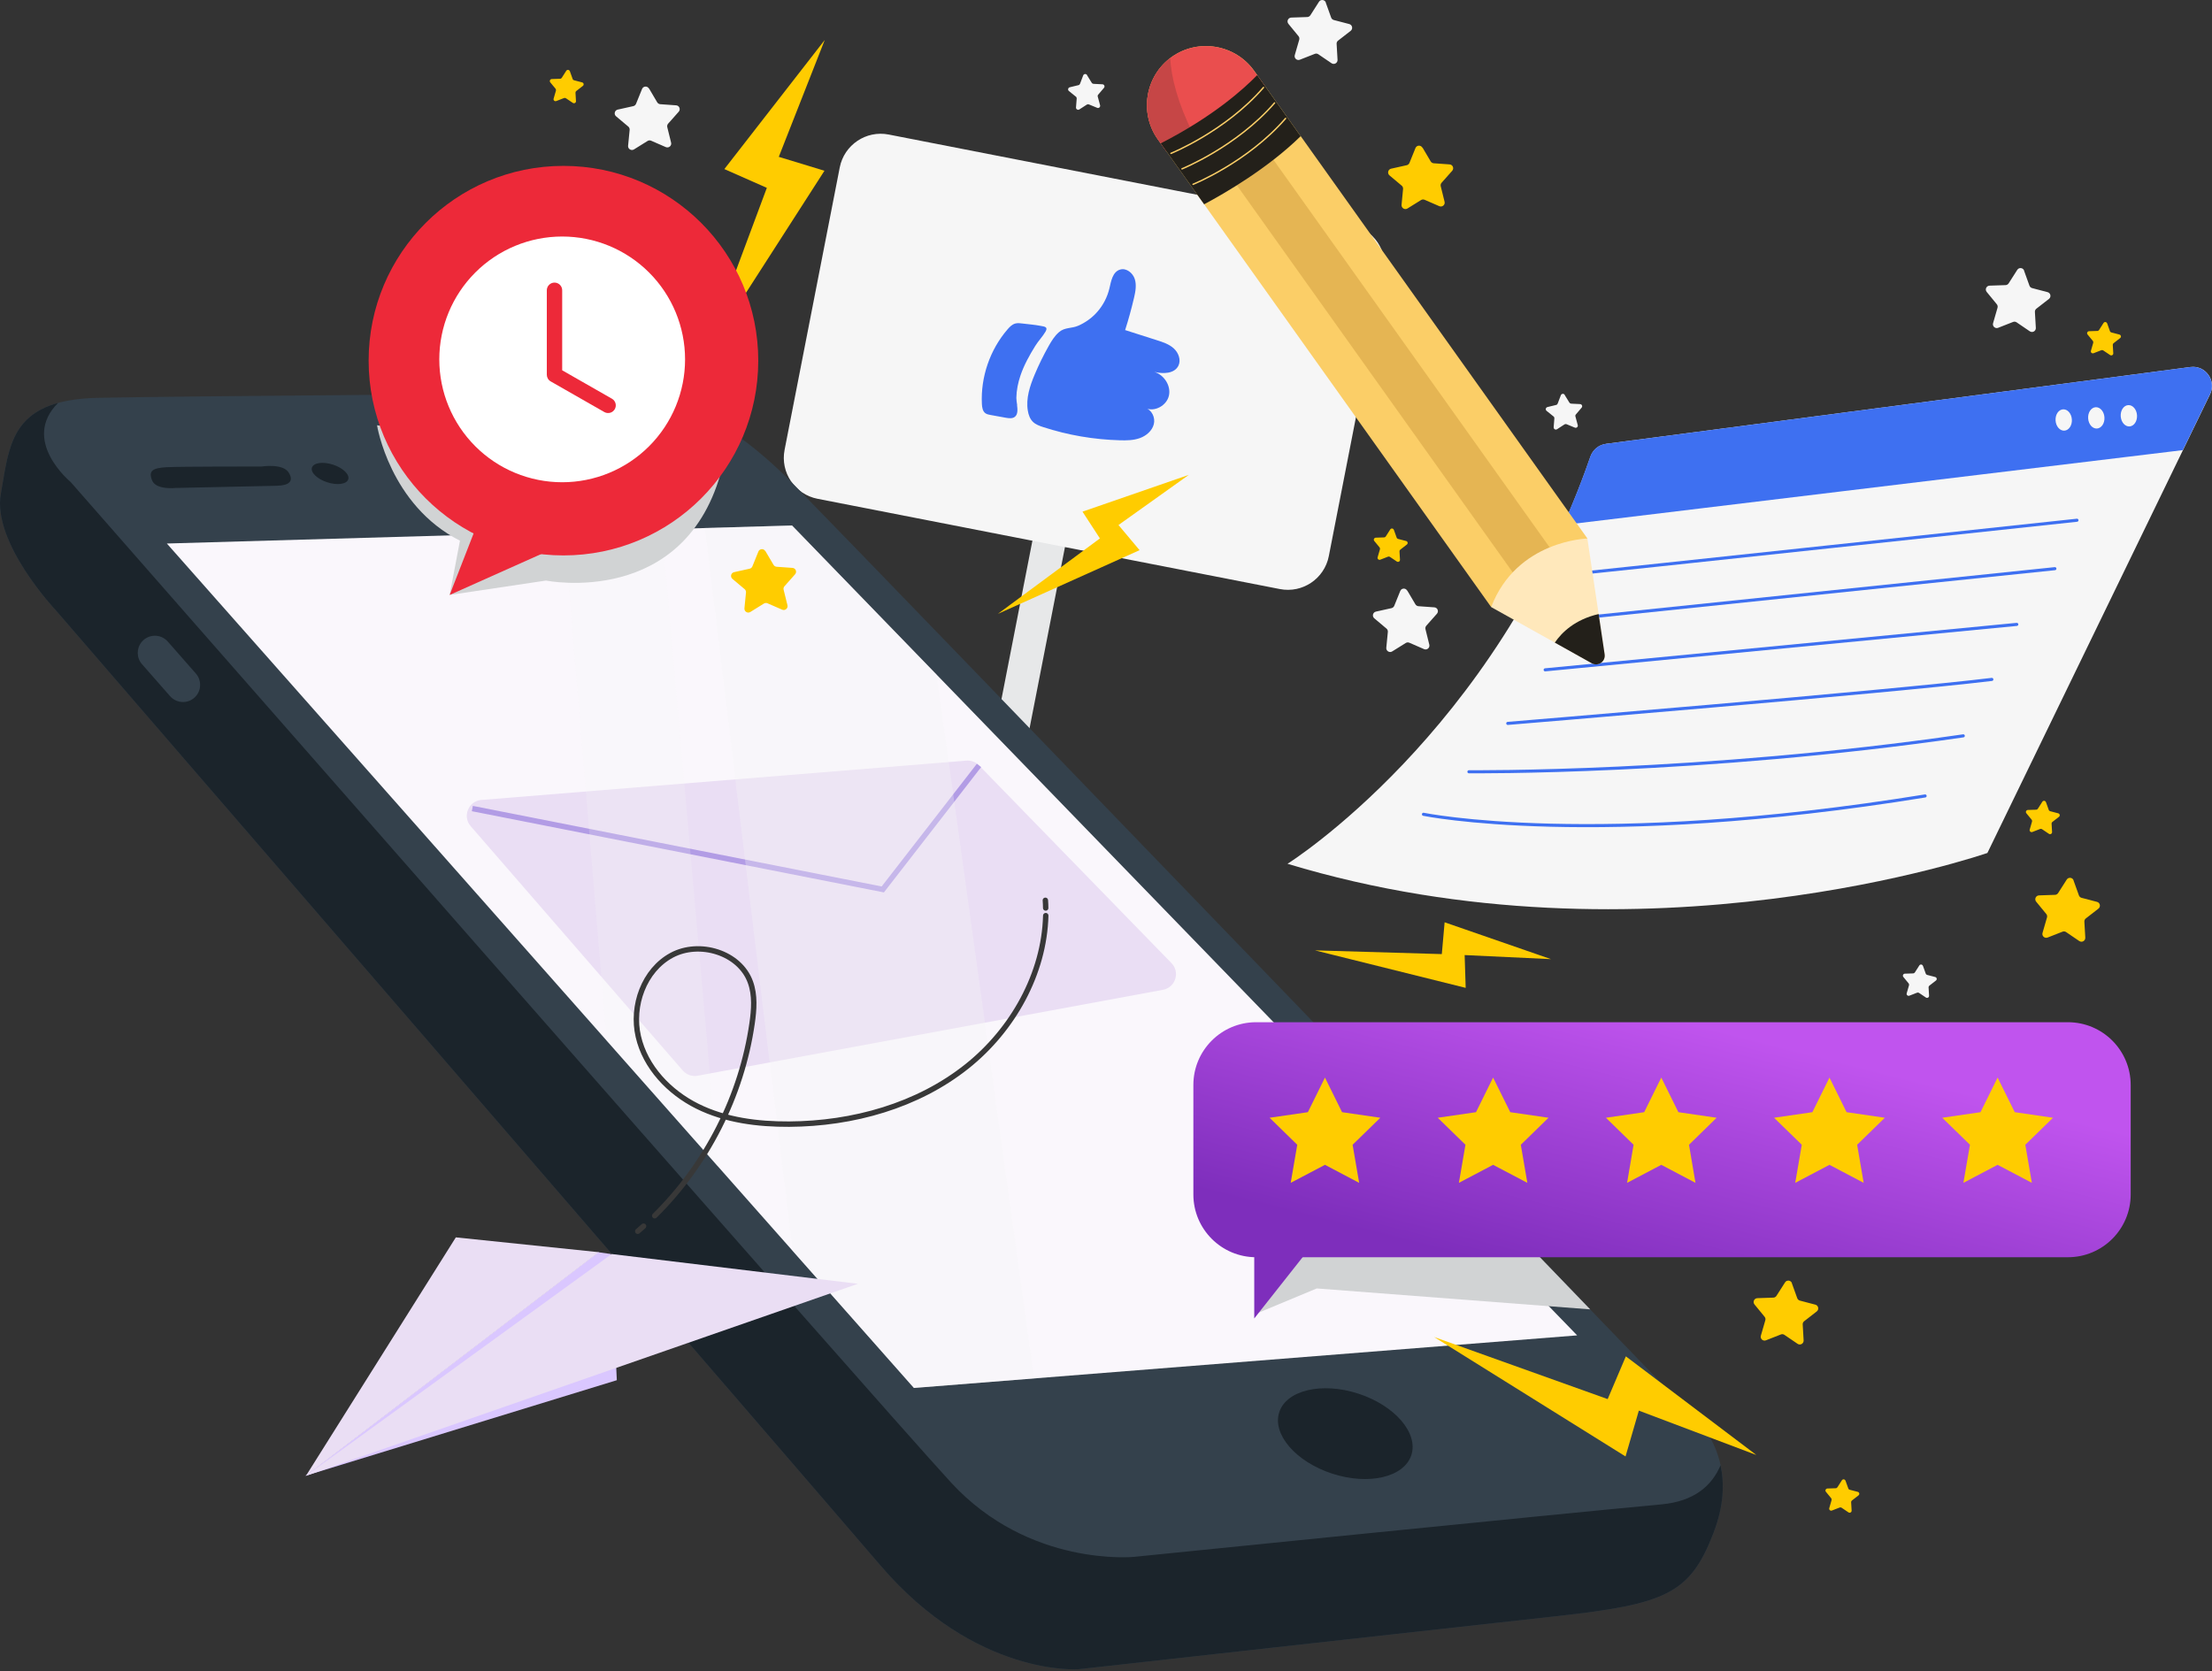 <svg width="262" height="198" viewBox="0 0 262 198" fill="none" xmlns="http://www.w3.org/2000/svg">
<rect x="0" y="0" width="262" height="198" fill="#333333" stroke="none"/>
<path d="M131.518 37.271L127.662 36.518L115.074 100.979L118.93 101.732L131.518 37.271Z" fill="#E7E8E9"/>
<path d="M160.022 26.633L105.26 15.938C102.582 15.415 99.986 17.163 99.463 19.841L92.93 53.296C92.407 55.975 94.154 58.57 96.833 59.093L151.594 69.787C154.273 70.311 156.868 68.563 157.392 65.884L163.925 32.43C164.448 29.751 162.7 27.156 160.022 26.633Z" fill="#F6F6F6"/>
<path d="M129.798 37.13C129.856 37.066 129.913 37.008 129.971 36.944C130.67 36.149 131.163 35.182 131.407 34.156C131.593 33.368 131.766 32.188 132.689 31.932C133.413 31.727 134.176 32.336 134.406 33.054C134.637 33.772 134.49 34.553 134.317 35.291C134.015 36.572 133.669 37.848 133.266 39.104C134.509 39.502 135.752 39.899 137.002 40.297C137.727 40.527 138.477 40.771 139.034 41.284C139.592 41.796 139.912 42.655 139.573 43.335C139.098 44.283 137.759 44.315 136.733 44.059C137.887 44.424 138.72 45.7 138.451 46.879C138.182 48.059 136.74 48.853 135.644 48.341C136.425 48.533 136.861 49.475 136.663 50.257C136.464 51.039 135.778 51.622 135.022 51.898C134.265 52.173 133.439 52.186 132.637 52.161C129.554 52.077 126.484 51.552 123.555 50.597C123.119 50.456 122.67 50.295 122.344 49.975C121.991 49.629 121.818 49.142 121.741 48.655C121.497 47.2 121.985 45.725 122.555 44.367C123.042 43.206 123.6 42.078 124.215 40.982C124.548 40.393 124.914 39.797 125.427 39.354C126.119 38.752 126.914 38.938 127.702 38.592C128.49 38.252 129.208 37.752 129.804 37.13H129.798Z" fill="#3E70F1"/>
<path d="M120.466 48.001C120.536 48.532 120.562 49.097 120.209 49.379C119.921 49.609 119.511 49.558 119.145 49.494C118.536 49.385 117.921 49.27 117.312 49.161C117.107 49.122 116.895 49.084 116.722 48.962C116.389 48.725 116.319 48.263 116.299 47.853C116.145 44.667 117.254 41.437 119.337 39.021C119.587 38.732 119.863 38.444 120.235 38.335C120.517 38.252 120.818 38.29 121.113 38.328C121.818 38.418 122.549 38.469 123.247 38.604C123.709 38.694 124.164 38.713 123.843 39.277C123.497 39.873 122.978 40.399 122.613 40.995C121.927 42.104 121.286 43.251 120.869 44.488C120.581 45.34 120.395 46.238 120.382 47.142C120.382 47.372 120.433 47.68 120.478 48.001H120.466Z" fill="#3E70F1"/>
<path d="M200.176 167.401C200.176 167.401 206.534 172.279 202.977 181.554C200.189 188.822 197.375 190.047 184.325 191.476C170.268 193.021 127.753 197.757 127.753 197.757C127.753 197.757 115.607 198.7 104.275 185.451C92.93 172.202 6.605 72.295 6.605 72.295C6.605 72.295 -0.946 64.315 0.099 58.489C1.144 52.663 1.176 47.362 11.611 47.131C22.039 46.907 72.669 46.561 72.669 46.561C72.669 46.561 81.694 44.817 93.911 57.291C106.134 69.764 200.176 167.401 200.176 167.401Z" fill="#34414C"/>
<path d="M202.977 181.554C200.189 188.822 197.375 190.04 184.325 191.476C170.268 193.02 127.753 197.757 127.753 197.757C127.753 197.757 115.607 198.699 104.275 185.451C92.93 172.202 6.605 72.295 6.605 72.295C6.605 72.295 -0.946 64.315 0.099 58.489C0.958 53.726 1.138 49.31 6.881 47.733C2.407 52.201 8.361 57.098 8.361 57.098C8.361 57.098 103.365 165.542 112.633 175.625C121.901 185.707 134.33 184.444 134.33 184.444C134.33 184.444 183.665 179.445 196.785 178.227C200.669 177.868 202.759 176.029 203.791 173.593C204.246 175.721 204.195 178.381 202.97 181.56L202.977 181.554Z" fill="#1B242B"/>
<path d="M151.52 167.306C150.668 169.921 153.482 173.184 157.802 174.588C162.122 175.991 166.314 175.004 167.166 172.389C168.019 169.774 165.205 166.511 160.885 165.108C156.565 163.704 152.373 164.691 151.52 167.306Z" fill="#1B242B"/>
<path d="M186.805 158.204L108.249 164.434L19.764 64.392L93.814 62.258L186.805 158.204Z" fill="#FAF7FC"/>
<path d="M57.023 94.773L114.459 90.114C115.017 90.069 115.568 90.274 115.959 90.677L138.752 114.098C139.803 115.175 139.226 116.989 137.745 117.265L82.635 127.443C81.982 127.565 81.308 127.328 80.873 126.828L55.753 97.882C54.741 96.715 55.484 94.895 57.023 94.767V94.773Z" fill="#EADEF4"/>
<path d="M55.945 95.791L104.562 105.373L115.959 90.683" stroke="#B29CE5" stroke-width="0.641" stroke-miterlimit="10"/>
<g opacity="0.2">
<path d="M66.83 63.032L78.4 62.699L85.053 138.211L71.855 123.289L66.83 63.032Z" fill="#F6F6F6"/>
</g>
<g opacity="0.3">
<path d="M93.866 148.173L83.482 62.554L93.815 62.259L110.941 79.93L122.504 163.307L108.249 164.435L93.866 148.173Z" fill="#F6F6F6"/>
</g>
<path d="M36.949 55.394C36.763 55.971 37.57 56.752 38.756 57.137C39.942 57.522 41.057 57.368 41.249 56.791C41.435 56.214 40.628 55.432 39.442 55.047C38.256 54.663 37.141 54.817 36.949 55.394Z" fill="#1B242B"/>
<path d="M60.575 54.491C60.248 55.491 61.651 56.837 63.696 57.504C65.747 58.17 67.67 57.901 67.997 56.901C68.324 55.901 66.92 54.555 64.876 53.888C62.824 53.222 60.901 53.491 60.575 54.491Z" fill="#1B242B"/>
<path d="M32.865 57.548L20.77 57.811C20.77 57.811 18.476 58.067 18.014 56.913C17.552 55.766 18.097 55.439 19.751 55.349C21.405 55.26 30.974 55.272 30.974 55.272C30.974 55.272 33.48 54.869 34.185 55.971C34.891 57.074 34.108 57.516 32.859 57.541L32.865 57.548Z" fill="#1B242B"/>
<path d="M84.078 56.329L71.983 56.592C71.983 56.592 69.688 56.848 69.227 55.694C68.765 54.547 69.31 54.22 70.964 54.13C72.618 54.041 82.187 54.054 82.187 54.054C82.187 54.054 84.693 53.65 85.398 54.752C86.103 55.855 85.321 56.297 84.072 56.323L84.078 56.329Z" fill="#1B242B"/>
<path d="M16.822 78.692L20.148 82.48C20.975 83.416 22.443 83.397 23.238 82.436C23.879 81.666 23.86 80.545 23.199 79.795L19.873 76.007C19.046 75.071 17.578 75.09 16.783 76.052C16.142 76.821 16.162 77.942 16.822 78.692Z" fill="#34414C"/>
<g style="mix-blend-mode:multiply">
<path d="M53.261 70.485L64.67 68.78C64.67 68.78 81.322 72.139 85.553 55.359L44.659 50.385C44.659 50.385 46.153 59.833 54.479 64.056L53.261 70.485Z" fill="#D1D3D4"/>
</g>
<g style="mix-blend-mode:multiply">
<path d="M148.674 155.682L155.962 152.644L188.349 155.124C186.125 152.817 183.645 150.24 180.972 147.465L153.532 147.055L148.674 155.676V155.682Z" fill="#D1D3D4"/>
</g>
<path d="M190.209 52.583L259.446 43.482C261.228 43.245 262.554 45.09 261.772 46.706L235.397 101.053C235.397 101.053 194.805 115.154 152.501 102.335C152.501 102.335 177.05 86.939 188.376 54.102C188.658 53.288 189.363 52.699 190.215 52.59L190.209 52.583Z" fill="#F6F6F6"/>
<path d="M261.765 46.706C262.547 45.09 261.22 43.251 259.438 43.482L190.202 52.583C189.349 52.692 188.644 53.288 188.362 54.096C187.388 56.929 186.305 59.621 185.157 62.198L258.547 53.327L261.759 46.706H261.765Z" fill="#3E70F1"/>
<path d="M245.402 49.693C245.446 50.392 245.055 50.981 244.517 51.02C243.985 51.052 243.517 50.52 243.472 49.821C243.427 49.123 243.818 48.533 244.357 48.495C244.889 48.462 245.357 48.995 245.402 49.693Z" fill="#F6F6F6"/>
<path d="M249.26 49.442C249.305 50.141 248.914 50.73 248.375 50.769C247.843 50.801 247.376 50.269 247.331 49.57C247.286 48.872 247.677 48.282 248.215 48.244C248.747 48.212 249.215 48.743 249.26 49.442Z" fill="#F6F6F6"/>
<path d="M253.118 49.193C253.163 49.892 252.772 50.481 252.234 50.52C251.702 50.552 251.234 50.02 251.189 49.321C251.144 48.623 251.535 48.033 252.074 47.995C252.606 47.962 253.073 48.495 253.118 49.193Z" fill="#F6F6F6"/>
<path d="M187.452 67.89C187.715 67.89 246.004 61.634 246.004 61.634" stroke="#3E70F1" stroke-width="0.365" stroke-linecap="round" stroke-linejoin="round"/>
<path d="M185.709 73.364L243.389 67.371" stroke="#3E70F1" stroke-width="0.365" stroke-linecap="round" stroke-linejoin="round"/>
<path d="M183.017 79.357L238.877 73.973" stroke="#3E70F1" stroke-width="0.365" stroke-linecap="round" stroke-linejoin="round"/>
<path d="M178.588 85.702C178.588 85.702 223.846 81.965 235.922 80.491" stroke="#3E70F1" stroke-width="0.365" stroke-linecap="round" stroke-linejoin="round"/>
<path d="M173.986 91.433C174.249 91.433 201.439 91.695 232.538 87.177" stroke="#3E70F1" stroke-width="0.365" stroke-linecap="round" stroke-linejoin="round"/>
<path d="M168.602 96.471C168.602 96.471 188.927 100.643 228.019 94.298" stroke="#3E70F1" stroke-width="0.365" stroke-linecap="round" stroke-linejoin="round"/>
<path d="M188.017 63.8L176.621 71.921L137.144 16.51C134.913 13.376 135.65 8.985 138.785 6.748C141.919 4.518 146.31 5.255 148.547 8.389L188.024 63.8H188.017Z" fill="#FBCE67"/>
<path d="M143.695 8.914L139.394 11.979L183.018 73.205L187.319 70.141L143.695 8.914Z" fill="#E5B553"/>
<path d="M138.778 6.748C135.644 8.979 134.907 13.376 137.137 16.51L138.105 17.869C140.688 16.292 146.482 12.697 149.828 10.21L148.533 8.389C146.303 5.255 141.906 4.518 138.772 6.748H138.778Z" fill="#EA4E4E"/>
<path d="M137.144 16.511L138.111 17.869C138.925 17.376 140.053 16.677 141.323 15.876C139.464 12.126 138.733 9.171 138.605 6.89C135.624 9.159 134.951 13.434 137.144 16.511Z" fill="#C64646"/>
<path d="M176.621 71.922L188.549 78.581C189.299 78.985 190.184 78.364 190.062 77.524L188.017 63.801C188.017 63.801 179.646 63.993 176.621 71.922Z" fill="#FFE8BB"/>
<path d="M190.061 77.523L189.35 72.748C186.555 73.389 184.991 74.915 184.158 76.132L188.549 78.587C189.299 78.991 190.183 78.369 190.061 77.53V77.523Z" fill="#23201A"/>
<path d="M137.483 16.985L142.624 24.202C145.021 22.927 150.155 19.959 154.059 16.132L148.905 8.902C147.284 10.569 143.649 13.831 137.483 16.985Z" fill="#23201A"/>
<path d="M138.694 18.17C138.694 18.17 145.142 15.574 149.655 10.363" stroke="#FBCE67" stroke-width="0.167" stroke-linecap="round" stroke-linejoin="round"/>
<path d="M140.002 20.003C140.002 20.003 146.45 17.407 150.962 12.196" stroke="#FBCE67" stroke-width="0.167" stroke-linecap="round" stroke-linejoin="round"/>
<path d="M141.31 21.837C141.31 21.837 147.758 19.241 152.27 14.03" stroke="#FBCE67" stroke-width="0.167" stroke-linecap="round" stroke-linejoin="round"/>
<path d="M97.686 4.737L85.796 20.031L90.828 22.255L83.2 42.714L97.654 20.229L92.244 18.582L97.686 4.737Z" fill="#FFCC00"/>
<path d="M140.81 56.258L128.216 60.616L130.279 63.789L118.197 72.724L134.978 65.18L132.478 62.2L140.81 56.258Z" fill="#FFCC00"/>
<path d="M183.703 113.631L171.108 109.266L170.775 113.034L155.751 112.592L173.602 117.034L173.48 113.15L183.703 113.631Z" fill="#FFCC00"/>
<path d="M208.028 172.375L192.574 160.69L190.42 165.754L169.858 158.396L192.536 172.548L194.112 167.119L208.028 172.375Z" fill="#FFCC00"/>
<path d="M244.934 121.104H148.783C144.676 121.104 141.348 124.432 141.348 128.539V141.512C141.348 145.618 144.676 148.947 148.783 148.947H244.934C249.04 148.947 252.369 145.618 252.369 141.512V128.539C252.369 124.432 249.04 121.104 244.934 121.104Z" fill="url(#paint0_linear_37271_222198)"/>
<path d="M148.559 146.158V156.202L156.013 146.761L148.559 146.158Z" fill="#7E2EBC"/>
<path d="M156.935 127.661L158.96 131.763L163.492 132.423L160.21 135.622L160.986 140.134L156.935 138L152.878 140.134L153.653 135.622L150.378 132.423L154.91 131.763L156.935 127.661Z" fill="#FFCC00"/>
<path d="M176.85 127.661L178.882 131.763L183.413 132.423L180.132 135.622L180.907 140.134L176.85 138L172.799 140.134L173.575 135.622L170.293 132.423L174.825 131.763L176.85 127.661Z" fill="#FFCC00"/>
<path d="M196.771 127.661L198.796 131.763L203.328 132.423L200.053 135.622L200.822 140.134L196.771 138L192.72 140.134L193.489 135.622L190.214 132.423L194.745 131.763L196.771 127.661Z" fill="#FFCC00"/>
<path d="M216.692 127.661L218.718 131.763L223.249 132.423L219.968 135.622L220.743 140.134L216.692 138L212.635 140.134L213.411 135.622L210.129 132.423L214.667 131.763L216.692 127.661Z" fill="#FFCC00"/>
<path d="M236.606 127.661L238.638 131.763L243.169 132.423L239.888 135.622L240.663 140.134L236.606 138L232.555 140.134L233.331 135.622L230.049 132.423L234.58 131.763L236.606 127.661Z" fill="#FFCC00"/>
<path d="M90.661 65.293L91.623 66.921C91.7 67.049 91.834 67.133 91.981 67.145L93.866 67.28C94.244 67.306 94.424 67.754 94.174 68.036L92.917 69.453C92.815 69.568 92.783 69.722 92.815 69.863L93.27 71.703C93.36 72.068 92.994 72.382 92.642 72.228L90.905 71.472C90.77 71.414 90.61 71.421 90.482 71.504L88.873 72.504C88.552 72.703 88.142 72.446 88.174 72.074L88.36 70.19C88.373 70.043 88.315 69.895 88.2 69.799L86.751 68.581C86.463 68.338 86.578 67.87 86.944 67.786L88.79 67.376C88.937 67.344 89.059 67.242 89.116 67.1L89.828 65.344C89.969 64.992 90.45 64.96 90.642 65.287L90.661 65.293Z" fill="#FFCC00"/>
<path d="M218.59 175.418L218.924 176.347C218.949 176.424 219.013 176.475 219.09 176.494L220.045 176.744C220.238 176.796 220.289 177.039 220.129 177.161L219.347 177.77C219.283 177.821 219.251 177.892 219.257 177.975L219.315 178.962C219.328 179.161 219.11 179.283 218.943 179.174L218.123 178.622C218.058 178.578 217.975 178.571 217.905 178.597L216.982 178.956C216.796 179.026 216.61 178.86 216.668 178.667L216.943 177.719C216.962 177.642 216.943 177.565 216.898 177.501L216.27 176.738C216.142 176.584 216.251 176.353 216.45 176.347L217.437 176.315C217.514 176.315 217.584 176.27 217.629 176.206L218.161 175.373C218.27 175.206 218.52 175.232 218.584 175.418H218.59Z" fill="#FFCC00"/>
<path d="M168.494 17.49L169.455 19.118C169.532 19.247 169.667 19.33 169.814 19.343L171.698 19.477C172.077 19.503 172.256 19.952 172.006 20.234L170.75 21.65C170.647 21.765 170.615 21.919 170.647 22.06L171.102 23.9C171.192 24.265 170.827 24.579 170.474 24.425L168.737 23.669C168.603 23.611 168.442 23.618 168.314 23.701L166.705 24.701C166.385 24.9 165.975 24.643 166.007 24.272L166.186 22.387C166.199 22.24 166.141 22.092 166.026 21.996L164.577 20.778C164.289 20.535 164.404 20.067 164.77 19.984L166.616 19.573C166.763 19.541 166.885 19.439 166.943 19.298L167.654 17.542C167.795 17.189 168.276 17.157 168.468 17.484L168.494 17.49Z" fill="#FFCC00"/>
<path d="M166.686 69.966L167.647 71.594C167.724 71.722 167.858 71.805 168.006 71.818L169.89 71.953C170.268 71.978 170.448 72.427 170.198 72.709L168.942 74.126C168.839 74.241 168.807 74.395 168.839 74.536L169.294 76.376C169.384 76.741 169.019 77.055 168.666 76.901L166.929 76.145C166.794 76.087 166.634 76.094 166.506 76.177L164.897 77.177C164.577 77.375 164.167 77.119 164.199 76.747L164.384 74.863C164.397 74.715 164.34 74.568 164.224 74.472L162.776 73.254C162.487 73.01 162.603 72.543 162.968 72.459L164.814 72.049C164.961 72.017 165.083 71.914 165.141 71.773L165.852 70.017C165.993 69.665 166.474 69.633 166.666 69.96L166.686 69.966Z" fill="#F6F6F6"/>
<path d="M76.88 10.491L77.841 12.119C77.918 12.248 78.053 12.331 78.2 12.344L80.085 12.478C80.463 12.504 80.642 12.953 80.392 13.235L79.136 14.651C79.034 14.767 79.001 14.92 79.034 15.061L79.489 16.901C79.578 17.266 79.213 17.58 78.86 17.427L77.123 16.67C76.989 16.613 76.829 16.619 76.7 16.702L75.092 17.702C74.771 17.901 74.361 17.644 74.393 17.273L74.579 15.388C74.592 15.241 74.534 15.093 74.419 14.997L72.97 13.779C72.681 13.536 72.797 13.068 73.162 12.985L75.008 12.574C75.156 12.542 75.277 12.44 75.335 12.299L76.047 10.543C76.188 10.19 76.668 10.158 76.861 10.485L76.88 10.491Z" fill="#F6F6F6"/>
<path d="M245.595 104.296L246.236 106.078C246.287 106.219 246.402 106.328 246.55 106.367L248.383 106.847C248.748 106.944 248.844 107.418 248.55 107.649L247.056 108.809C246.941 108.898 246.87 109.046 246.883 109.193L246.992 111.084C247.011 111.462 246.595 111.699 246.28 111.488L244.717 110.424C244.595 110.341 244.435 110.321 244.294 110.379L242.531 111.071C242.178 111.212 241.819 110.885 241.928 110.52L242.454 108.7C242.499 108.552 242.467 108.399 242.371 108.283L241.172 106.822C240.935 106.527 241.134 106.091 241.512 106.078L243.403 106.014C243.55 106.014 243.691 105.931 243.774 105.803L244.793 104.207C244.999 103.886 245.479 103.944 245.607 104.296H245.595Z" fill="#FFCC00"/>
<path d="M212.232 152.015L212.873 153.797C212.925 153.938 213.04 154.047 213.187 154.085L215.021 154.566C215.386 154.662 215.482 155.137 215.187 155.367L213.694 156.527C213.578 156.617 213.508 156.765 213.521 156.912L213.63 158.803C213.649 159.181 213.232 159.418 212.918 159.207L211.354 158.143C211.232 158.059 211.072 158.04 210.931 158.098L209.169 158.79C208.816 158.931 208.457 158.604 208.566 158.239L209.092 156.419C209.137 156.271 209.104 156.117 209.008 156.002L207.81 154.54C207.573 154.246 207.771 153.81 208.149 153.797L210.04 153.733C210.188 153.733 210.329 153.65 210.412 153.521L211.431 151.925C211.636 151.605 212.117 151.663 212.245 152.015H212.232Z" fill="#FFCC00"/>
<path d="M239.736 32.06L240.377 33.842C240.429 33.983 240.544 34.092 240.691 34.13L242.524 34.611C242.89 34.707 242.986 35.181 242.691 35.412L241.198 36.572C241.082 36.662 241.012 36.81 241.025 36.957L241.134 38.848C241.153 39.226 240.736 39.463 240.422 39.252L238.858 38.188C238.736 38.104 238.576 38.085 238.435 38.143L236.672 38.835C236.32 38.976 235.961 38.649 236.07 38.284L236.596 36.463C236.634 36.316 236.608 36.162 236.512 36.047L235.314 34.585C235.076 34.291 235.275 33.855 235.653 33.842L237.544 33.778C237.692 33.778 237.833 33.694 237.916 33.566L238.935 31.97C239.14 31.65 239.621 31.707 239.749 32.06H239.736Z" fill="#F6F6F6"/>
<path d="M157.027 0.3L157.668 2.082C157.72 2.223 157.835 2.332 157.982 2.371L159.815 2.851C160.181 2.947 160.277 3.422 159.982 3.652L158.489 4.813C158.367 4.902 158.303 5.05 158.316 5.197L158.425 7.088C158.444 7.466 158.027 7.703 157.713 7.492L156.149 6.428C156.027 6.345 155.867 6.325 155.726 6.383L153.963 7.075C153.611 7.216 153.252 6.889 153.361 6.524L153.887 4.704C153.925 4.556 153.899 4.402 153.803 4.287L152.605 2.826C152.367 2.531 152.566 2.095 152.944 2.082L154.835 2.018C154.983 2.018 155.124 1.935 155.207 1.807L156.226 0.211C156.431 -0.11 156.912 -0.052 157.04 0.3H157.027Z" fill="#F6F6F6"/>
<path d="M185.331 46.796L185.889 47.7C185.934 47.77 186.011 47.815 186.094 47.822L187.158 47.873C187.369 47.886 187.478 48.136 187.337 48.296L186.651 49.104C186.594 49.168 186.575 49.257 186.6 49.334L186.876 50.36C186.934 50.565 186.728 50.744 186.53 50.661L185.549 50.257C185.472 50.225 185.382 50.232 185.312 50.276L184.421 50.853C184.241 50.969 184.011 50.828 184.024 50.616L184.107 49.559C184.113 49.475 184.081 49.392 184.011 49.341L183.184 48.674C183.017 48.539 183.081 48.277 183.286 48.225L184.318 47.975C184.402 47.956 184.466 47.898 184.498 47.815L184.876 46.822C184.953 46.623 185.222 46.597 185.331 46.777V46.796Z" fill="#F6F6F6"/>
<path d="M128.754 8.908L129.312 9.812C129.356 9.883 129.433 9.928 129.517 9.934L130.581 9.985C130.792 9.998 130.901 10.248 130.76 10.408L130.074 11.216C130.017 11.28 129.997 11.37 130.023 11.447L130.299 12.472C130.356 12.677 130.151 12.857 129.953 12.773L128.972 12.37C128.895 12.338 128.805 12.344 128.735 12.389L127.844 12.966C127.664 13.081 127.434 12.94 127.446 12.729L127.53 11.671C127.536 11.588 127.504 11.504 127.434 11.453L126.607 10.786C126.44 10.652 126.504 10.389 126.709 10.338L127.741 10.088C127.825 10.069 127.889 10.011 127.921 9.928L128.299 8.934C128.376 8.735 128.645 8.71 128.754 8.889V8.908Z" fill="#F6F6F6"/>
<path d="M67.497 8.434L67.83 9.364C67.856 9.441 67.92 9.492 67.997 9.511L68.952 9.761C69.144 9.812 69.195 10.056 69.035 10.178L68.253 10.787C68.189 10.838 68.157 10.908 68.163 10.992L68.221 11.979C68.234 12.178 68.016 12.299 67.849 12.19L67.029 11.639C66.965 11.594 66.881 11.588 66.811 11.613L65.888 11.972C65.702 12.043 65.516 11.876 65.574 11.684L65.849 10.735C65.869 10.658 65.849 10.582 65.805 10.517L65.176 9.755C65.048 9.601 65.157 9.37 65.356 9.364L66.343 9.332C66.42 9.332 66.49 9.287 66.535 9.223L67.067 8.389C67.176 8.223 67.426 8.248 67.49 8.434H67.497Z" fill="#FFCC00"/>
<path d="M249.582 38.309L249.915 39.239C249.941 39.316 250.005 39.367 250.082 39.386L251.037 39.636C251.229 39.687 251.28 39.931 251.12 40.053L250.338 40.662C250.274 40.713 250.242 40.783 250.248 40.867L250.306 41.854C250.319 42.053 250.101 42.174 249.934 42.065L249.114 41.514C249.05 41.469 248.966 41.463 248.896 41.488L247.973 41.847C247.787 41.918 247.601 41.751 247.659 41.559L247.934 40.61C247.954 40.533 247.934 40.456 247.89 40.392L247.261 39.63C247.133 39.476 247.242 39.245 247.441 39.239L248.428 39.207C248.505 39.207 248.575 39.162 248.62 39.098L249.152 38.264C249.261 38.098 249.511 38.123 249.575 38.309H249.582Z" fill="#FFCC00"/>
<path d="M165.096 62.769L165.43 63.699C165.455 63.776 165.519 63.827 165.596 63.846L166.551 64.096C166.744 64.147 166.795 64.391 166.635 64.513L165.853 65.122C165.789 65.173 165.756 65.243 165.763 65.327L165.821 66.314C165.833 66.513 165.615 66.634 165.449 66.525L164.628 65.974C164.564 65.929 164.481 65.923 164.41 65.948L163.487 66.307C163.302 66.378 163.116 66.211 163.173 66.019L163.449 65.07C163.468 64.993 163.449 64.916 163.404 64.852L162.776 64.09C162.648 63.936 162.757 63.705 162.955 63.699L163.943 63.667C164.019 63.667 164.09 63.622 164.135 63.558L164.667 62.724C164.776 62.558 165.026 62.583 165.09 62.769H165.096Z" fill="#FFCC00"/>
<path d="M242.333 95.029L242.666 95.958C242.692 96.035 242.756 96.087 242.833 96.106L243.788 96.356C243.98 96.407 244.031 96.651 243.871 96.772L243.089 97.381C243.025 97.433 242.993 97.503 242.999 97.586L243.057 98.573C243.07 98.772 242.852 98.894 242.685 98.785L241.865 98.234C241.801 98.189 241.717 98.183 241.647 98.208L240.724 98.567C240.538 98.638 240.352 98.471 240.41 98.279L240.685 97.33C240.705 97.253 240.685 97.176 240.641 97.112L240.012 96.349C239.884 96.196 239.993 95.965 240.192 95.958L241.179 95.926C241.256 95.926 241.326 95.882 241.371 95.817L241.903 94.984C242.012 94.817 242.262 94.843 242.326 95.029H242.333Z" fill="#FFCC00"/>
<path d="M227.763 114.424L228.097 115.353C228.122 115.43 228.186 115.481 228.263 115.5L229.218 115.75C229.411 115.802 229.462 116.045 229.302 116.167L228.52 116.776C228.456 116.827 228.423 116.898 228.43 116.981L228.488 117.968C228.5 118.167 228.282 118.289 228.116 118.18L227.295 117.628C227.231 117.583 227.148 117.577 227.077 117.603L226.154 117.962C225.969 118.032 225.783 117.865 225.84 117.673L226.116 116.725C226.135 116.648 226.116 116.571 226.071 116.507L225.443 115.744C225.315 115.59 225.424 115.359 225.622 115.353L226.61 115.321C226.686 115.321 226.757 115.276 226.802 115.212L227.334 114.379C227.443 114.212 227.693 114.238 227.757 114.424H227.763Z" fill="#F6F6F6"/>
<path d="M72.361 148.568L73.059 163.515L36.147 174.847L70.842 148.35L72.361 148.568Z" fill="#DAC7FF"/>
<path d="M36.236 174.847L70.932 148.35L53.991 146.594L36.236 174.847Z" fill="#EADEF4"/>
<path d="M36.236 174.848L72.451 148.568L101.615 152.094L36.236 174.848Z" fill="#EADEF4"/>
<path d="M75.541 145.869C75.772 145.67 75.996 145.472 76.227 145.267" stroke="#383838" stroke-width="0.641" stroke-linecap="round" stroke-linejoin="round"/>
<path d="M77.547 144.031C83.707 137.948 87.841 129.827 89.078 121.257C89.315 119.623 89.443 117.905 88.879 116.354C87.616 112.848 82.828 111.406 79.553 113.175C76.271 114.944 74.765 119.174 75.605 122.802C76.438 126.436 79.265 129.398 82.598 131.058C85.937 132.718 89.744 133.198 93.475 133.179C101.006 133.134 108.672 131.013 114.556 126.315C119.966 121.994 123.683 115.361 123.863 108.477" stroke="#383838" stroke-width="0.641" stroke-linecap="round" stroke-linejoin="round"/>
<path d="M123.857 107.572C123.857 107.271 123.838 106.97 123.818 106.662" stroke="#383838" stroke-width="0.641" stroke-linecap="round" stroke-linejoin="round"/>
<path d="M66.738 65.802C79.481 65.802 89.812 55.471 89.812 42.727C89.812 29.983 79.481 19.652 66.738 19.652C53.994 19.652 43.663 29.983 43.663 42.727C43.663 55.471 53.994 65.802 66.738 65.802Z" fill="#ED2939"/>
<path d="M81.143 42.577C81.143 46.437 79.61 50.14 76.88 52.869C74.15 55.599 70.448 57.133 66.588 57.133C62.727 57.133 59.025 55.599 56.295 52.869C53.566 50.14 52.032 46.437 52.032 42.577C52.032 38.717 53.566 35.014 56.295 32.285C59.025 29.555 62.727 28.021 66.588 28.021C70.448 28.021 74.15 29.555 76.88 32.285C79.61 35.014 81.143 38.717 81.143 42.577ZM66.588 34.389C66.588 34.148 66.492 33.917 66.321 33.746C66.151 33.576 65.919 33.48 65.678 33.48C65.437 33.48 65.205 33.576 65.035 33.746C64.864 33.917 64.768 34.148 64.768 34.389V44.397C64.768 44.557 64.811 44.714 64.891 44.853C64.972 44.992 65.088 45.107 65.227 45.186L71.595 48.825C71.804 48.938 72.049 48.965 72.277 48.9C72.506 48.834 72.699 48.682 72.817 48.476C72.935 48.27 72.968 48.026 72.908 47.796C72.848 47.566 72.701 47.368 72.497 47.246L66.588 43.869V34.389Z" fill="white"/>
<path d="M57.394 59.864L53.26 70.485L70.22 62.902L57.394 59.864Z" fill="#ED2939"/>
<defs>
<linearGradient id="paint0_linear_37271_222198" x1="157.606" y1="144.869" x2="165.866" y2="112.376" gradientUnits="userSpaceOnUse">
<stop stop-color="#7E2EBC"/>
<stop offset="1" stop-color="#C054EE"/>
</linearGradient>
</defs>
</svg>
